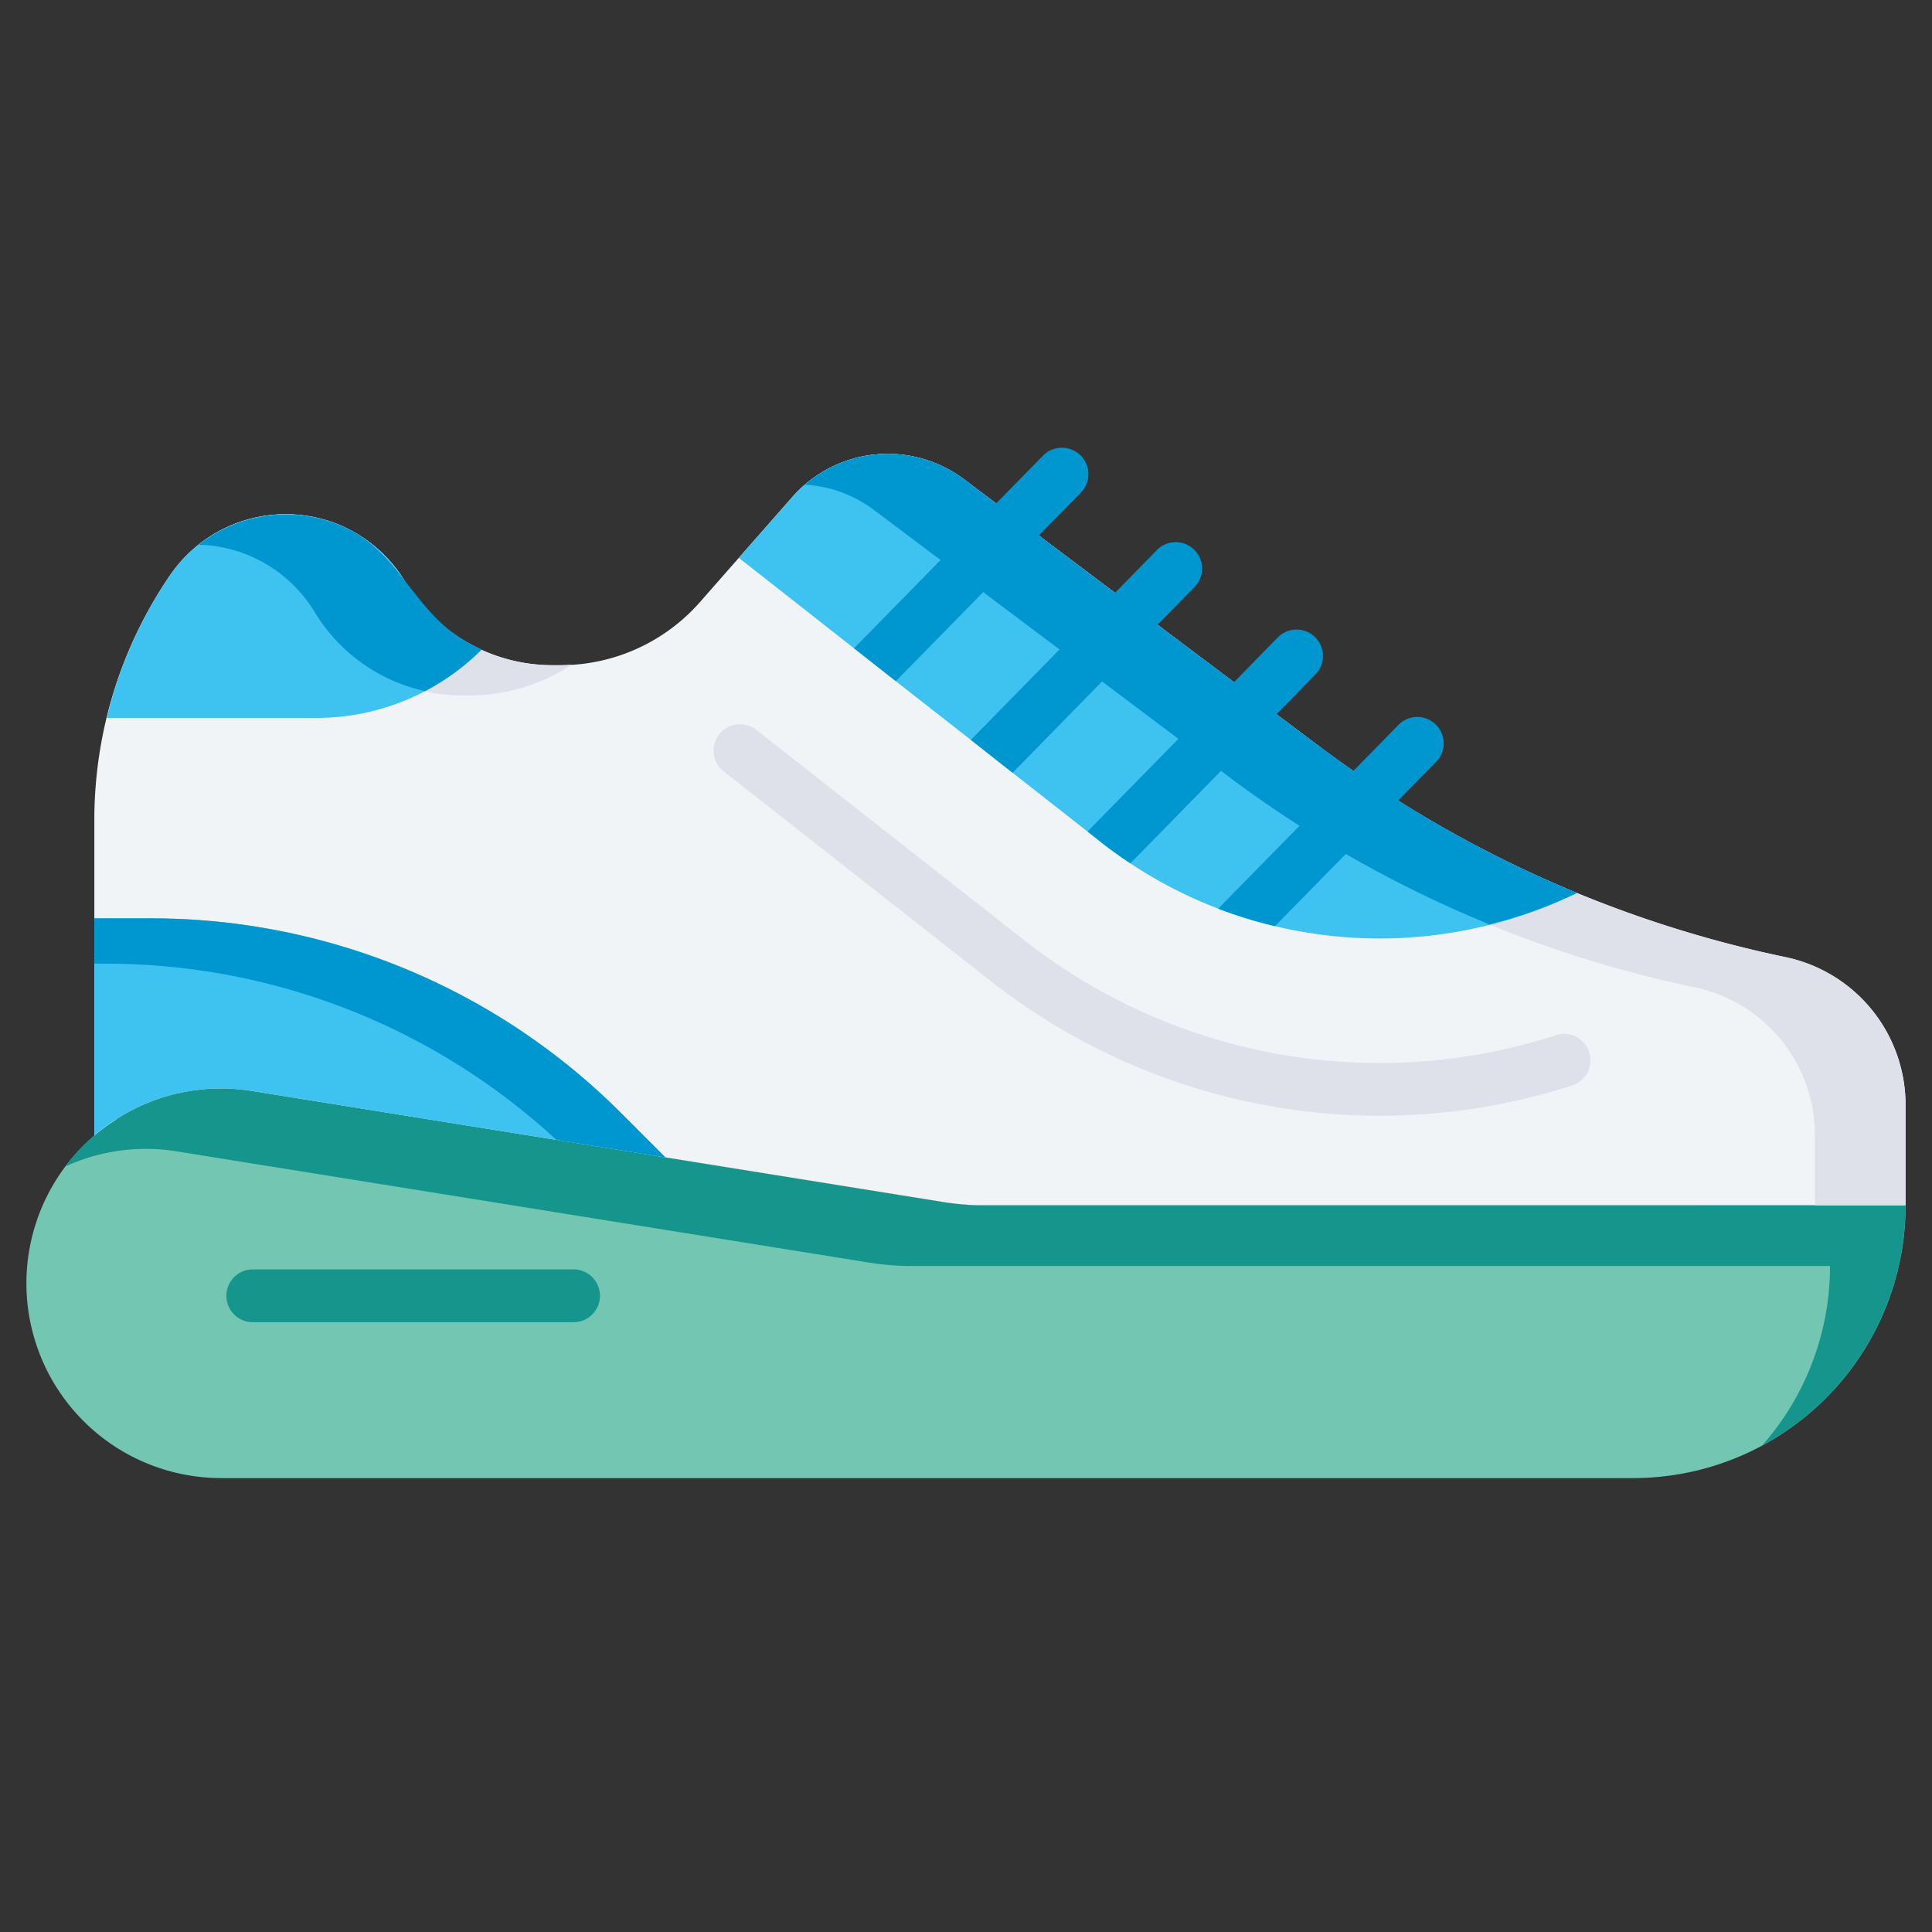 <svg id="Layer_1" data-name="Layer 1" xmlns="http://www.w3.org/2000/svg" viewBox="0 0 128 128"><rect x="0" y="0" width="128" height="128" fill="#333333" stroke="none"/><title>SHOES</title><path d="M108.2,97.927H14.656A12.906,12.906,0,0,1,1.75,85.022h0A12.906,12.906,0,0,1,16.7,72.279l45.875,7.369a18.05,18.05,0,0,0,2.863.228H126.25A18.05,18.05,0,0,1,108.2,97.927Z" style="fill:#73c6b2"/><path d="M87,79.877H65.441a18.047,18.047,0,0,1-2.863-.229L16.7,72.279a12.883,12.883,0,0,0-12.367,5,12.8,12.8,0,0,1,7.363-1l45.875,7.37a18.055,18.055,0,0,0,2.863.228h60.809a17.961,17.961,0,0,1-4.5,11.895,18.044,18.044,0,0,0,9.5-15.9Z" style="fill:#15958c"/><path d="M118.293,63.412h0A78.067,78.067,0,0,1,87.333,49.4L63.876,31.763a8.426,8.426,0,0,0-5.063-1.691h0A8.426,8.426,0,0,0,52.48,32.94l-6.1,6.943a12.31,12.31,0,0,1-9.252,4.189h-.518a11.394,11.394,0,0,1-9.76-5.515h0a9.266,9.266,0,0,0-7.937-4.485h0A9.266,9.266,0,0,0,11.273,38.1h0A28.718,28.718,0,0,0,6.25,54.329v20.9A12.845,12.845,0,0,1,16.7,72.279l45.875,7.37a18.034,18.034,0,0,0,2.326.207H126.25V73.2A10,10,0,0,0,118.293,63.412Z" style="fill:#f0f4f7"/><path d="M6.25,74.344v.888a13.016,13.016,0,0,1,1.486-1.083A12.74,12.74,0,0,0,6.25,74.344Z" style="fill:#dfe1ea"/><path d="M20.851,40.559a11.394,11.394,0,0,0,9.76,5.515h.518a12.3,12.3,0,0,0,6.759-2.042c-.251.015-.5.04-.754.04h-.518a11.394,11.394,0,0,1-9.76-5.515,9.237,9.237,0,0,0-13.684-2.467A9.257,9.257,0,0,1,20.851,40.559Z" style="fill:#dfe1ea"/><path d="M118.293,63.412h0A78.067,78.067,0,0,1,87.333,49.4L63.876,31.763a8.4,8.4,0,0,0-10.549.353,8.407,8.407,0,0,1,4.544,1.649L81.328,51.4a78.067,78.067,0,0,0,30.959,14.017,10,10,0,0,1,7.957,9.789v4.653h6V73.2A10,10,0,0,0,118.293,63.412Z" style="fill:#dfe1ea"/><path d="M104.48,59.16a29.849,29.849,0,0,1-20.01,2.2,29.708,29.708,0,0,1-9.58-4.16c-.66-.44-1.31-.9-1.94-1.4l-.9-.71L67.09,51.2l-2.77-2.18-4.97-3.89-2.77-2.18-7.63-5.99,3.53-4.02a8.43,8.43,0,0,1,11.4-1.18L66,33.35l2.82,2.13,5.05,3.8,2.82,2.11,5.06,3.81,2.82,2.12,2.76,2.08c.77.57,1.54,1.13,2.33,1.68.97.68,1.96,1.33,2.97,1.96A78.14,78.14,0,0,0,104.48,59.16Z" style="fill:#3ec2f0"/><path d="M101.344,57.782q-2.905-1.35-5.695-2.936l-.331-.19Q92.6,53.089,90,51.3c-.111-.077-.228-.146-.338-.223s-.2-.149-.307-.222c-.425-.3-.845-.6-1.264-.911-.251-.183-.508-.361-.759-.547l-2.76-2.08L81.75,45.2l-1.1-.826-5.482-4.121-1.3-.974-5.05-3.8-.085-.064-4.859-3.653a8.426,8.426,0,0,0-5.063-1.691c-.111,0-.221.011-.331.015-.157.006-.314.01-.469.025s-.288.037-.432.059c-.125.019-.249.037-.373.061-.153.03-.3.066-.454.1q-.159.04-.317.087c-.161.048-.322.1-.48.156-.078.028-.155.06-.232.091a8.483,8.483,0,0,0-2.387,1.436l-.012.01a8.408,8.408,0,0,1,4.543,1.649L81.328,51.4A78.06,78.06,0,0,0,98.69,61.246a29.884,29.884,0,0,0,5.79-2.086l-.066-.029q-1.482-.613-2.938-1.287Z" style="fill:#0096cf"/><path d="M16.7,72.279l27.382,4.4-2.952-2.952a43.982,43.982,0,0,0-31.1-12.882H6.25V75.232A12.845,12.845,0,0,1,16.7,72.279Z" style="fill:#3ec2f0"/><path d="M7.029,63.846A43.976,43.976,0,0,1,36.857,75.517l7.227,1.161-2.952-2.952a43.982,43.982,0,0,0-31.1-12.882H6.25v3Z" style="fill:#0096cf"/><path d="M31.909,43.033h0A11.378,11.378,0,0,1,26.94,38.7,9.507,9.507,0,0,0,23.01,35a9.31,9.31,0,0,0-11.737,3.1,28.706,28.706,0,0,0-4.2,9.464H20.963A15.48,15.48,0,0,0,31.909,43.033Z" style="fill:#3ec2f0"/><path d="M30.518,42.278c-2.966-1.87-4.107-5.425-7.2-7.093a9.322,9.322,0,0,0-10.143.906,9.257,9.257,0,0,1,7.679,4.468,11.377,11.377,0,0,0,7.31,5.227,15.469,15.469,0,0,0,3.748-2.753A11.366,11.366,0,0,1,30.518,42.278Z" style="fill:#0096cf"/><path d="M91.4,73.926a41.81,41.81,0,0,1-25.7-8.882L47.959,51.118a1.75,1.75,0,1,1,2.161-2.753L67.859,62.291a38.093,38.093,0,0,0,35.258,6.285,1.75,1.75,0,0,1,1.073,3.331A41.642,41.642,0,0,1,91.4,73.926Z" style="fill:#dfe1ea"/><path d="M71.63,32.62a1.754,1.754,0,0,0-2.51-2.45L66,33.35l-9.42,9.6,2.77,2.18,9.47-9.65Z" style="fill:#0096cf"/><path d="M79.12,38.91a1.747,1.747,0,1,0-2.5-2.44l-2.75,2.81-9.55,9.74,2.77,2.18,9.6-9.81Z" style="fill:#0096cf"/><path d="M87.13,44.7a1.747,1.747,0,1,0-2.5-2.44L81.75,45.2l-9.7,9.89.9.71c.63.5,1.28.96,1.94,1.4l9.68-9.88Z" style="fill:#0096cf"/><path d="M95.12,48a1.741,1.741,0,0,0-2.47.03l-2.99,3.05L80.71,60.2a29.164,29.164,0,0,0,3.76,1.16l8.16-8.32,2.52-2.57A1.741,1.741,0,0,0,95.12,48Z" style="fill:#0096cf"/><path d="M38,87.6H16.75a1.75,1.75,0,0,1,0-3.5H38a1.75,1.75,0,0,1,0,3.5Z" style="fill:#15958c"/></svg>